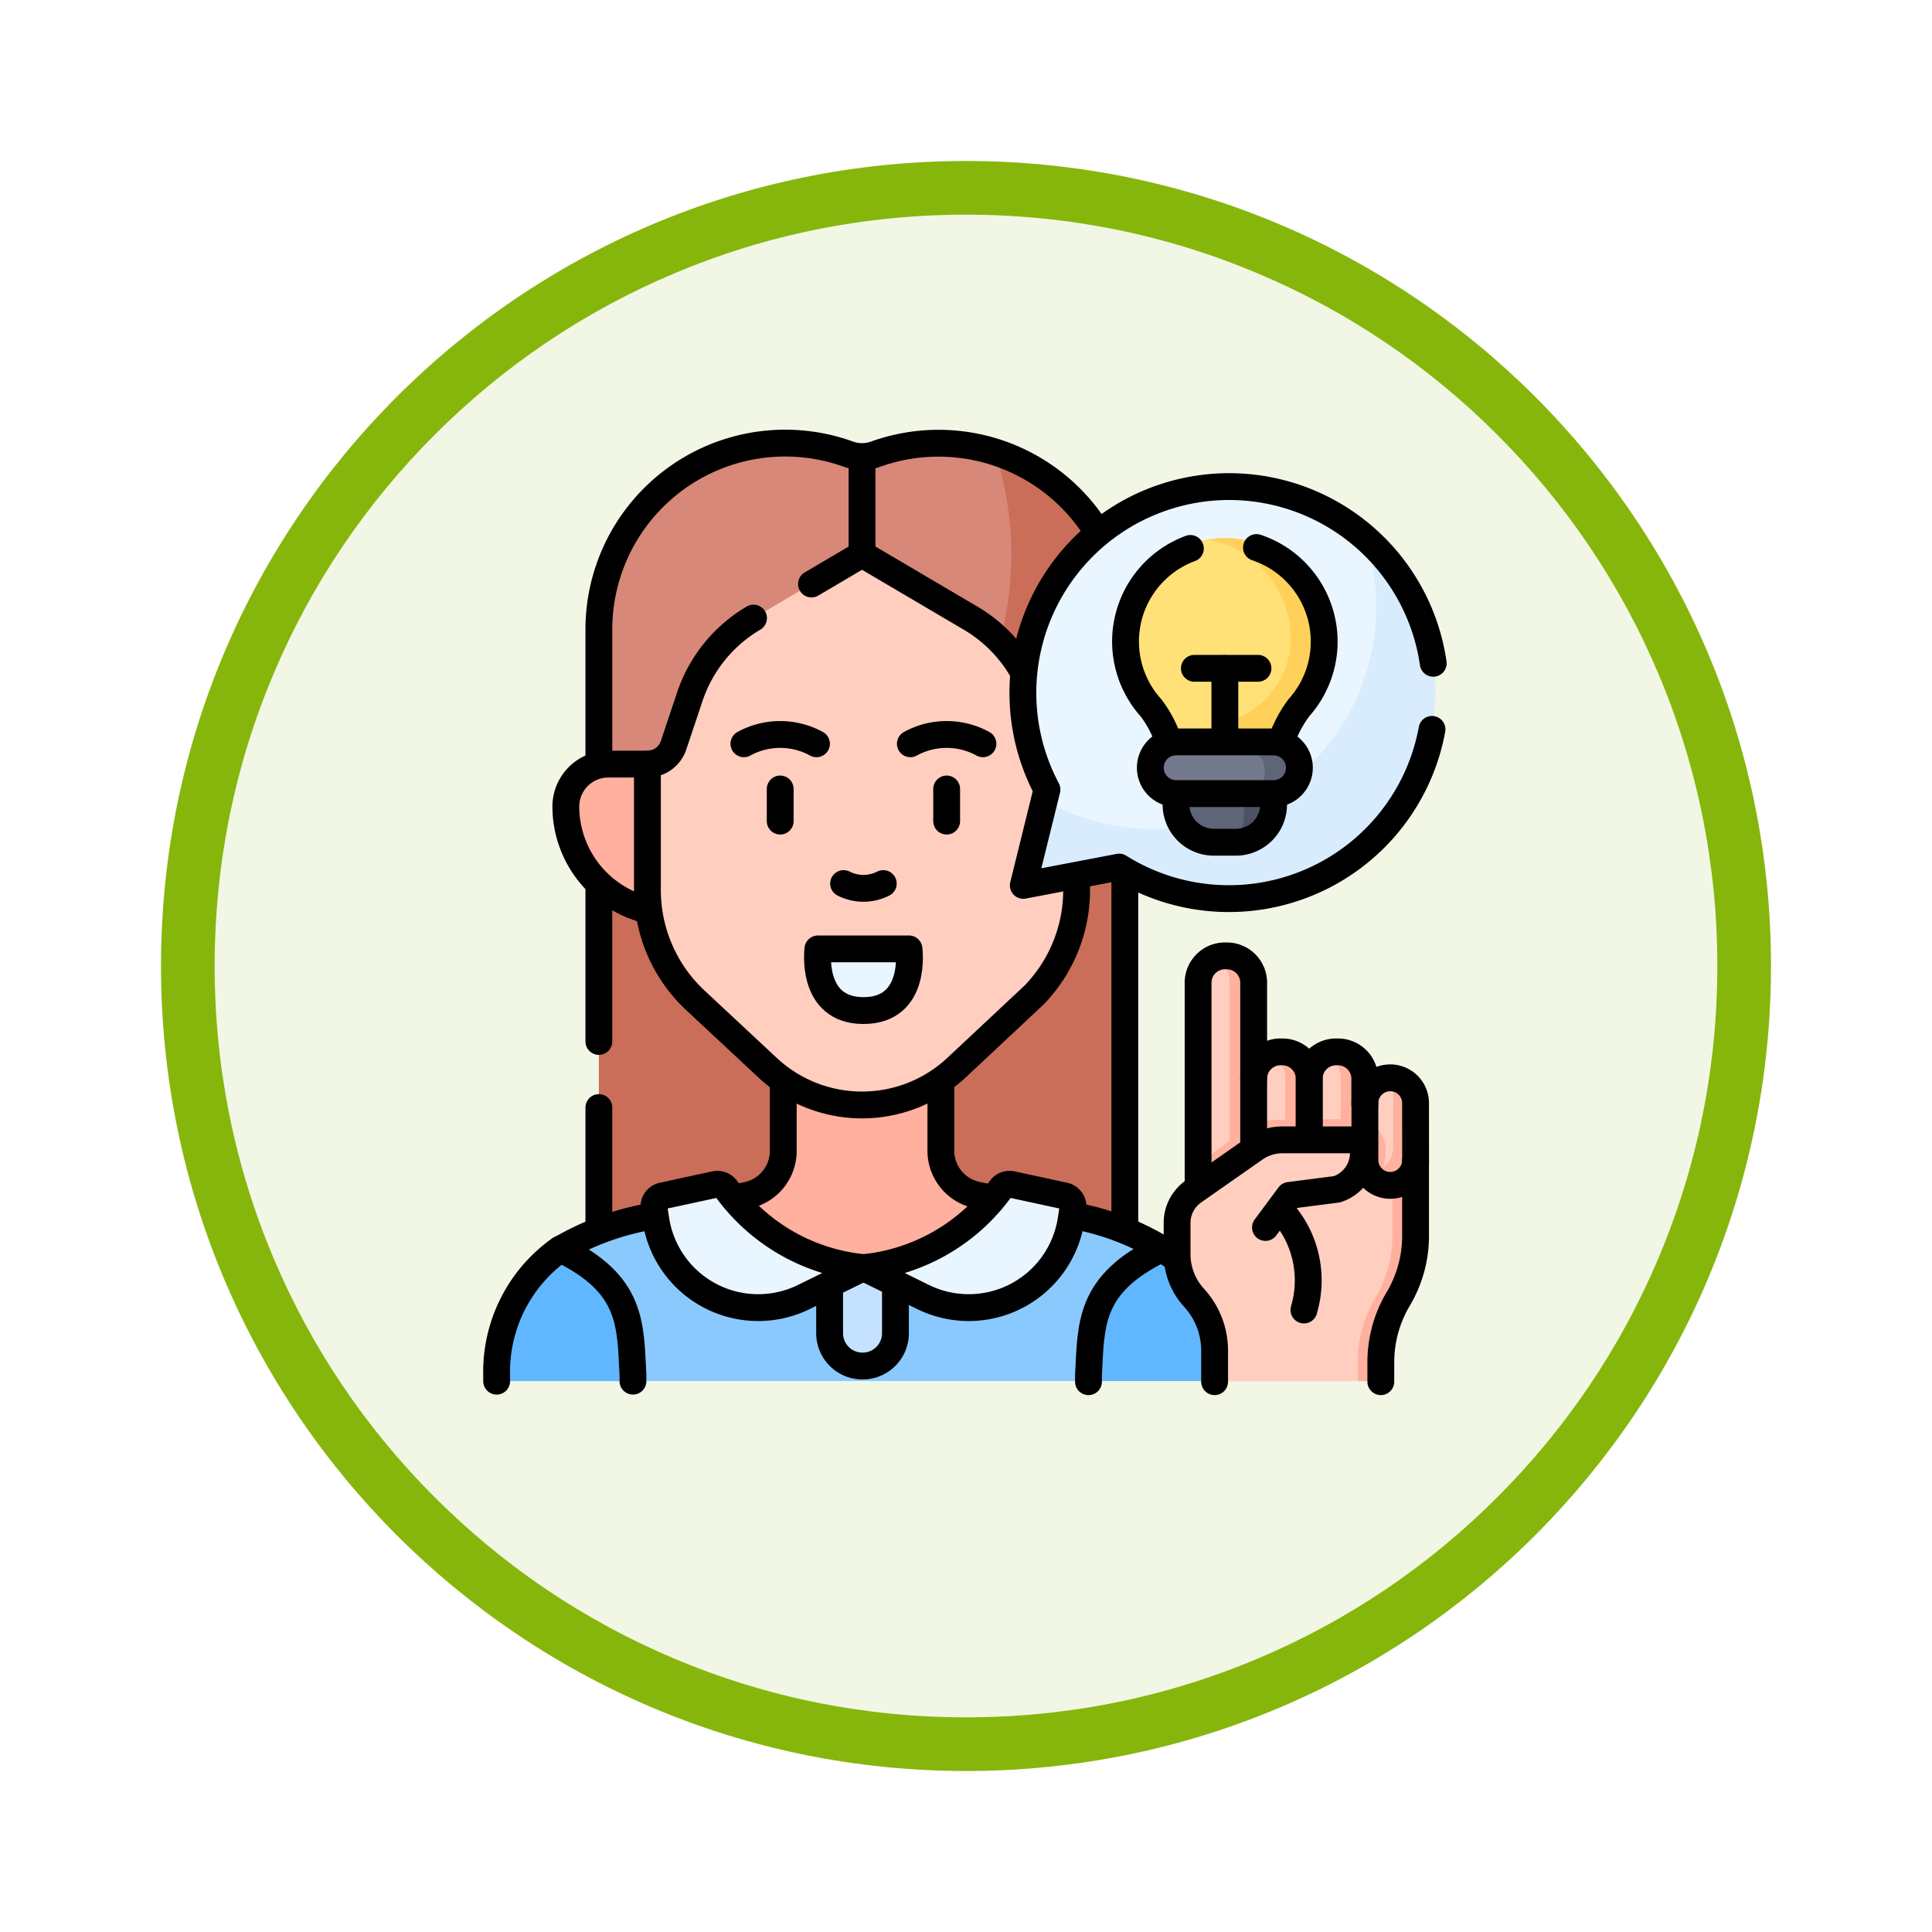 <svg xmlns="http://www.w3.org/2000/svg" xmlns:xlink="http://www.w3.org/1999/xlink" width="108" height="108" viewBox="0 0 108 108">
  <defs>
    <filter id="Trazado_904820" x="0" y="0" width="108" height="108" filterUnits="userSpaceOnUse">
      <feOffset dy="3" input="SourceAlpha"/>
      <feGaussianBlur stdDeviation="3" result="blur"/>
      <feFlood flood-opacity="0.161"/>
      <feComposite operator="in" in2="blur"/>
      <feComposite in="SourceGraphic"/>
    </filter>
  </defs>
  <g id="Grupo_1174737" data-name="Grupo 1174737" transform="translate(9 6)">
    <g id="Grupo_1173585" data-name="Grupo 1173585" transform="translate(0 0)">
      <g id="Grupo_1173428" data-name="Grupo 1173428">
        <g id="Grupo_1171958" data-name="Grupo 1171958">
          <g id="Grupo_1167341" data-name="Grupo 1167341">
            <g id="Grupo_1166792" data-name="Grupo 1166792">
              <g transform="matrix(1, 0, 0, 1, -9, -6)" filter="url(#Trazado_904820)">
                <g id="Trazado_904820-2" data-name="Trazado 904820" transform="translate(9 6)" fill="#f2f7e5">
                  <path d="M 45 88.5 C 39.127 88.5 33.43 87.35 28.068 85.082 C 22.889 82.891 18.236 79.755 14.241 75.759 C 10.245 71.764 7.109 67.111 4.918 61.932 C 2.65 56.57 1.5 50.873 1.5 45 C 1.5 39.127 2.65 33.43 4.918 28.068 C 7.109 22.889 10.245 18.236 14.241 14.241 C 18.236 10.245 22.889 7.109 28.068 4.918 C 33.43 2.65 39.127 1.5 45 1.5 C 50.873 1.5 56.57 2.65 61.932 4.918 C 67.111 7.109 71.764 10.245 75.759 14.241 C 79.755 18.236 82.891 22.889 85.082 28.068 C 87.35 33.43 88.5 39.127 88.5 45 C 88.5 50.873 87.35 56.57 85.082 61.932 C 82.891 67.111 79.755 71.764 75.759 75.759 C 71.764 79.755 67.111 82.891 61.932 85.082 C 56.57 87.35 50.873 88.5 45 88.5 Z" stroke="none"/>
                  <path d="M 45 3 C 39.329 3 33.829 4.11 28.653 6.299 C 23.652 8.415 19.16 11.443 15.302 15.302 C 11.443 19.16 8.415 23.652 6.299 28.653 C 4.11 33.829 3 39.329 3 45 C 3 50.671 4.11 56.171 6.299 61.347 C 8.415 66.348 11.443 70.84 15.302 74.698 C 19.16 78.557 23.652 81.585 28.653 83.701 C 33.829 85.89 39.329 87 45 87 C 50.671 87 56.171 85.89 61.347 83.701 C 66.348 81.585 70.84 78.557 74.698 74.698 C 78.557 70.84 81.585 66.348 83.701 61.347 C 85.89 56.171 87 50.671 87 45 C 87 39.329 85.89 33.829 83.701 28.653 C 81.585 23.652 78.557 19.16 74.698 15.302 C 70.84 11.443 66.348 8.415 61.347 6.299 C 56.171 4.11 50.671 3 45 3 M 45 -7.62939453125e-06 C 69.853 -7.62939453125e-06 90 20.147 90 45 C 90 69.853 69.853 90 45 90 C 20.147 90 -7.62939453125e-06 69.853 -7.62939453125e-06 45 C -7.62939453125e-06 20.147 20.147 -7.62939453125e-06 45 -7.62939453125e-06 Z" stroke="none" fill="#86b60c"/>
                </g>
              </g>
            </g>
          </g>
        </g>
      </g>
    </g>
    <g id="inspire-idea_14781819_3_" data-name="inspire-idea_14781819 (3)" transform="translate(10.71 11.263)">
      <g id="Grupo_1176319" data-name="Grupo 1176319" transform="translate(8.053 7.501)">
        <path id="Trazado_1034450" data-name="Trazado 1034450" d="M87.905,15.776c0,10.342-11.084,26.3-21.426,26.3-1.491,0-2.905-4.564-4.306-10.086V17.917a10.416,10.416,0,0,1,13.919-9.8L76.885,9.2l.792-1.082a10.316,10.316,0,0,1,6.652-.108C87.542,10.254,87.905,13.767,87.905,15.776Z" transform="translate(-56.46 -7.503)" fill="#d78878"/>
        <path id="Trazado_1034451" data-name="Trazado 1034451" d="M91.573,22.206v34.75h-29.4V36.271A18.741,18.741,0,0,0,84.327,12.29,10.4,10.4,0,0,1,91.573,22.206Z" transform="translate(-56.459 -11.785)" fill="#ca6e59"/>
        <path id="Trazado_1034452" data-name="Trazado 1034452" d="M69.115,416.74l.636,1c1.162,3.325-2.736,2.826-2.889,5.665l-1.872.746H39.526l-.989-.408c-2.926-1.807-4.987-1.921-3.071-6.976,1.665-1.134,3.745-1.468,5.669-1.965.5-.131,22.047-.141,22.628,0A18.28,18.28,0,0,1,69.115,416.74Z" transform="translate(-31.906 -371.713)" fill="#8ac9fe"/>
        <path id="Trazado_1034453" data-name="Trazado 1034453" d="M15.673,441.339v.324H8.349a.3.3,0,0,1-.3-.3,9.113,9.113,0,0,1,.856-3.924,7.964,7.964,0,0,1,2.58-3.078l.122-.086C15.673,436.25,15.521,438.5,15.673,441.339Z" transform="translate(-8.053 -389.22)" fill="#60b7ff"/>
        <path id="Trazado_1034454" data-name="Trazado 1034454" d="M331.088,440.7l-2.632.682H321.4v-.324c.153-2.839,0-5.089,4.061-7.059l.064-.033a7.362,7.362,0,0,1,1.741,1.493Z" transform="translate(-288.32 -388.943)" fill="#60b7ff"/>
        <path id="Trazado_1034455" data-name="Trazado 1034455" d="M119.959,342.428a2.535,2.535,0,0,0,2.016-2.4q0-.041,0-.077v-5h8.815v5q0,.031,0,.065a2.53,2.53,0,0,0,2.033,2.4l1.9.4-2.408,3.45-5.857.207-7.157-.171-1.792-3.426Z" transform="translate(-105.959 -300.377)" fill="#ffb09e"/>
        <path id="Trazado_1034456" data-name="Trazado 1034456" d="M49.315,185.667a6.033,6.033,0,0,1-4.635-5.79h0a2.376,2.376,0,0,1,2.381-2.371h2.181l2.753,4.653Z" transform="translate(-40.813 -159.557)" fill="#ffb09e"/>
        <path id="Trazado_1034457" data-name="Trazado 1034457" d="M109.489,91.439a8.423,8.423,0,0,0,2.382-5.868V78.525a1.538,1.538,0,0,1-1.46-1.048l-.911-2.721a8.061,8.061,0,0,0-3.512-4.361l-5.953-3.509a.317.317,0,0,0-.322,0l-5.905,3.48a8.069,8.069,0,0,0-3.56,4.391l-.911,2.721a1.538,1.538,0,0,1-1.46,1.048v7.046a8.433,8.433,0,0,0,2.685,6.166l4.045,3.773a7.73,7.73,0,0,0,10.533,0Z" transform="translate(-79.45 -60.576)" fill="#ffcebf"/>
        <path id="Trazado_1034458" data-name="Trazado 1034458" d="M182.725,275.4a.316.316,0,0,1,.317.3c.035.84-.1,3.144-2.569,3.144-2.453,0-2.6-2.3-2.567-3.143a.316.316,0,0,1,.317-.3Z" transform="translate(-159.969 -247.119)" fill="#eaf6ff"/>
        <path id="Trazado_1034459" data-name="Trazado 1034459" d="M188.024,444.491v3.26a1.836,1.836,0,0,1-1.84,1.861h0a1.836,1.836,0,0,1-1.84-1.833v-3.289l1.893-.381Z" transform="translate(-165.731 -398.012)" fill="#c4e2ff"/>
        <path id="Trazado_1034460" data-name="Trazado 1034460" d="M94.738,399.994l-2.928.633a.616.616,0,0,0-.479.694l.1.638a5.789,5.789,0,0,0,8.282,4.319l3.328-1.639h0a10.762,10.762,0,0,1-7.673-4.407A.614.614,0,0,0,94.738,399.994Z" transform="translate(-82.532 -358.541)" fill="#eaf6ff"/>
        <path id="Trazado_1034461" data-name="Trazado 1034461" d="M210.569,399.994l2.928.633a.616.616,0,0,1,.479.694l-.1.638a5.789,5.789,0,0,1-8.282,4.319l-3.328-1.639h0a10.762,10.762,0,0,0,7.673-4.407A.614.614,0,0,1,210.569,399.994Z" transform="translate(-181.763 -358.541)" fill="#eaf6ff"/>
        <g id="Grupo_1176316" data-name="Grupo 1176316" transform="translate(38.038 28.641)">
          <path id="Trazado_1034462" data-name="Trazado 1034462" d="M380.868,387.922v4.06a12.366,12.366,0,0,1-.278,2.462,8.646,8.646,0,0,1-1,1.8c-.64,1.077-.36,2.186-.355,3.438l-.811.519h-8v-1.738a4.366,4.366,0,0,0-1.149-2.951,3.614,3.614,0,0,1-.949-2.439v-1.75a2.141,2.141,0,0,1,.914-1.755Z" transform="translate(-368.323 -376.397)" fill="#ffcebf"/>
          <g id="Grupo_1176315" data-name="Grupo 1176315" transform="translate(9.765 6.817)">
            <path id="Trazado_1034463" data-name="Trazado 1034463" d="M463.6,344.031v4.026a.844.844,0,0,1-.339.756c-.253.253-1.144-.134-1.53-.131l-.688-.736-.223-2.617.73-.564a1.416,1.416,0,0,1,1.379-1.414C463.389,343.523,463.6,343.762,463.6,344.031Z" transform="translate(-460.815 -343.35)" fill="#ffcebf"/>
            <path id="Trazado_1034464" data-name="Trazado 1034464" d="M472.1,344.755v3.181a1.417,1.417,0,0,1-2.562.832l-.091-.1a1.417,1.417,0,0,0,1.4-1.417v-3.178a1.408,1.408,0,0,0-.206-.736h.038A1.416,1.416,0,0,1,472.1,344.755Z" transform="translate(-468.532 -343.34)" fill="#ffb09e"/>
          </g>
          <path id="Trazado_1034465" data-name="Trazado 1034465" d="M467.177,386.87V391.1a6.906,6.906,0,0,1-.971,3.532,6.907,6.907,0,0,0-.97,3.558l0,.746a.317.317,0,0,1-.317.318h-.974l0-1.064a6.919,6.919,0,0,1,.971-3.558,6.905,6.905,0,0,0,.971-3.532v-4.052Z" transform="translate(-453.847 -375.457)" fill="#ffb09e"/>
          <path id="Trazado_1034466" data-name="Trazado 1034466" d="M381.875,281.39v11.437c0,.821-1.344,1.493-2.165,1.493l.7-1.866-.965-.918V281.39a1.5,1.5,0,0,1,.881-1.36A1.381,1.381,0,0,1,381.875,281.39Z" transform="translate(-378.268 -279.897)" fill="#ffcebf"/>
          <path id="Trazado_1034467" data-name="Trazado 1034467" d="M408.15,332.211v3.752c0,.6-.982,1.129-1.5,1.362a1.5,1.5,0,0,1-.884-1.362l-.365-.081V332.34l.365-.129a1.5,1.5,0,0,1,.884-1.361C407.9,331.01,408.15,331.607,408.15,332.211Z" transform="translate(-401.485 -325.351)" fill="#ffcebf"/>
          <path id="Trazado_1034468" data-name="Trazado 1034468" d="M437.755,332.211v3.979c0,.6-1.092,1.128-1.612,1.361a1.5,1.5,0,0,1-.884-1.361l-.356-.227v-3.591l.356-.161a1.5,1.5,0,0,1,.884-1.361C437.559,331.042,437.755,331.607,437.755,332.211Z" transform="translate(-427.874 -325.351)" fill="#ffcebf"/>
          <path id="Trazado_1034469" data-name="Trazado 1034469" d="M390.009,280.263v10.828a.675.675,0,0,1-1.345,0V280.263a1.5,1.5,0,0,0-.88-1.36,1.47,1.47,0,0,1,.612-.133h.119A1.5,1.5,0,0,1,390.009,280.263Z" transform="translate(-385.729 -278.77)" fill="#ffb09e"/>
          <path id="Trazado_1034470" data-name="Trazado 1034470" d="M419.445,331.093v3.752a1.5,1.5,0,0,1-1.493,1.494h-.12a1.458,1.458,0,0,1-.609-.132,1.5,1.5,0,0,0,.884-1.362v-3.752a1.5,1.5,0,0,0-.884-1.361,1.459,1.459,0,0,1,.609-.132h.12A1.5,1.5,0,0,1,419.445,331.093Z" transform="translate(-412.06 -324.233)" fill="#ffb09e"/>
          <path id="Trazado_1034471" data-name="Trazado 1034471" d="M448.865,331.093v3.979a1.5,1.5,0,0,1-1.494,1.493h-.119a1.455,1.455,0,0,1-.609-.132,1.5,1.5,0,0,0,.883-1.361v-3.979a1.5,1.5,0,0,0-.883-1.361,1.455,1.455,0,0,1,.609-.132h.119A1.5,1.5,0,0,1,448.865,331.093Z" transform="translate(-438.374 -324.233)" fill="#ffb09e"/>
          <path id="Trazado_1034472" data-name="Trazado 1034472" d="M389.923,367.118a3.2,3.2,0,0,1-.068.657c-.151.721-.775,1.387-2.082,1.6-.593.095-3.566-.415-4.206-.348l-1.142,1.752-2.985-1.561v-1.35l2.646-1.9a2.965,2.965,0,0,1,1.694-.551l4.394-.041A1.751,1.751,0,0,1,389.923,367.118Z" transform="translate(-378.265 -356.225)" fill="#ffb09e"/>
          <path id="Trazado_1034473" data-name="Trazado 1034473" d="M381.01,381.076l1.25-1.682a.317.317,0,0,1,.216-.125l2.7-.328a2.144,2.144,0,0,0,1.478-2.056.721.721,0,0,0-.726-.706h-3.975a2.683,2.683,0,0,0-1.539.485l-3.431,2.4Z" transform="translate(-376.07 -365.894)" fill="#ffcebf"/>
        </g>
        <g id="Grupo_1176318" data-name="Grupo 1176318" transform="translate(29.406 2.435)">
          <path id="Trazado_1034474" data-name="Trazado 1034474" d="M307.743,39.029a12.3,12.3,0,0,1-12.212,12.489c-2.228,0-7.119-1.635-7.755-3.411l.12-.486a.313.313,0,0,0-.027-.221A11.529,11.529,0,0,1,305.72,33.445,10.945,10.945,0,0,1,307.743,39.029Z" transform="translate(-286.565 -30.57)" fill="#eaf6ff"/>
          <path id="Trazado_1034475" data-name="Trazado 1034475" d="M310.584,68.889a11.546,11.546,0,0,1-17.3,7.373.315.315,0,0,0-.224-.041l-4.754.906a.317.317,0,0,1-.367-.387l1.057-4.276A12.433,12.433,0,0,0,306.935,57.8,11.5,11.5,0,0,1,310.584,68.889Z" transform="translate(-287.781 -54.925)" fill="#d8ecfe"/>
          <g id="Grupo_1176317" data-name="Grupo 1176317" transform="translate(5.579 2.872)">
            <path id="Trazado_1034476" data-name="Trazado 1034476" d="M349.945,64.377c0,3.089-3.245,6.077-6.4,6.077-.478,0-1,.325-1.83-.908a6.72,6.72,0,0,0-.826-1.453,5.722,5.722,0,0,1,3.229-9.475C348.452,58.617,349.945,61.629,349.945,64.377Z" transform="translate(-339.409 -58.528)" fill="#ffe177"/>
            <path id="Trazado_1034477" data-name="Trazado 1034477" d="M368.928,63.494a5.7,5.7,0,0,1-1.456,3.813,6.909,6.909,0,0,0-1.386,4.12v.358l-5.761.019v-.316a9.672,9.672,0,0,0-.708-3.148,5.794,5.794,0,0,0,1.386.167c3.153,0,5.883-2.053,5.883-5.142a5.626,5.626,0,0,0-4.692-5.5,5.727,5.727,0,0,1,6.733,5.633Z" transform="translate(-357.483 -57.772)" fill="#ffd15b"/>
            <path id="Trazado_1034478" data-name="Trazado 1034478" d="M370.884,188.445l.9,1.749c0,.949-.569,1.749-2.613,1.749h-.449A1.718,1.718,0,0,1,367,190.225v-1.78h3.884Z" transform="translate(-364.087 -174.648)" fill="#5e6577"/>
            <path id="Trazado_1034479" data-name="Trazado 1034479" d="M390.975,188.446v1.78a1.718,1.718,0,0,1-1.718,1.718h-1.734a1.717,1.717,0,0,0,1.717-1.718v-1.78Z" transform="translate(-382.443 -174.649)" fill="#4d5263"/>
            <path id="Trazado_1034480" data-name="Trazado 1034480" d="M358.351,169.523c0,.38.231.811,0,1.061a6.918,6.918,0,0,1-2.3.545h-4.226a1.329,1.329,0,0,1-1.276-1.377,1.435,1.435,0,0,1,.373-.975,1.23,1.23,0,0,1,.9-.4h4.226C356.759,168.374,358.351,168.762,358.351,169.523Z" transform="translate(-349.376 -156.696)" fill="#73788c"/>
            <path id="Trazado_1034481" data-name="Trazado 1034481" d="M406.249,169.752a1.433,1.433,0,0,1-.373.974,1.23,1.23,0,0,1-.9.4h-2.314a1.228,1.228,0,0,0,.9-.4,1.433,1.433,0,0,0,.373-.974,1.33,1.33,0,0,0-1.276-1.378h2.314A1.33,1.33,0,0,1,406.249,169.752Z" transform="translate(-395.981 -156.696)" fill="#5e6577"/>
          </g>
        </g>
      </g>
      <g id="Grupo_1176327" data-name="Grupo 1176327" transform="translate(8.053 7.5)">
        <line id="Línea_818" data-name="Línea 818" y1="19.812" transform="translate(35.115 24.041)" fill="none" stroke="#000" stroke-linecap="round" stroke-linejoin="round" stroke-miterlimit="10" stroke-width="1.5"/>
        <line id="Línea_819" data-name="Línea 819" y2="6.703" transform="translate(5.714 37.15)" fill="none" stroke="#000" stroke-linecap="round" stroke-linejoin="round" stroke-miterlimit="10" stroke-width="1.5"/>
        <line id="Línea_820" data-name="Línea 820" y2="8.693" transform="translate(5.714 24.762)" fill="none" stroke="#000" stroke-linecap="round" stroke-linejoin="round" stroke-miterlimit="10" stroke-width="1.5"/>
        <path id="Trazado_1034482" data-name="Trazado 1034482" d="M90.034,12.464A10.428,10.428,0,0,0,77.628,8.13h0a2.2,2.2,0,0,1-1.49,0l-.025-.009a10.417,10.417,0,0,0-13.941,9.793V25.45" transform="translate(-56.458 -7.5)" fill="none" stroke="#000" stroke-linecap="round" stroke-linejoin="round" stroke-miterlimit="10" stroke-width="1.5"/>
        <g id="Grupo_1176320" data-name="Grupo 1176320" transform="translate(0 35.843)">
          <path id="Trazado_1034483" data-name="Trazado 1034483" d="M16.845,416.711a15.2,15.2,0,0,0-5.355,1.94,8.4,8.4,0,0,0-3.437,7v.3" transform="translate(-8.053 -409.349)" fill="none" stroke="#000" stroke-linecap="round" stroke-linejoin="round" stroke-miterlimit="10" stroke-width="1.5"/>
          <path id="Trazado_1034484" data-name="Trazado 1034484" d="M136.6,346.985v3.732q0,.036,0,.077a2.535,2.535,0,0,1-2.016,2.4l-.717.153" transform="translate(-120.579 -346.985)" fill="none" stroke="#000" stroke-linecap="round" stroke-linejoin="round" stroke-miterlimit="10" stroke-width="1.5"/>
          <path id="Trazado_1034485" data-name="Trazado 1034485" d="M246.105,353.355l-.822-.169a2.531,2.531,0,0,1-2.033-2.4c0-.023,0-.045,0-.065v-3.732" transform="translate(-218.417 -346.985)" fill="none" stroke="#000" stroke-linecap="round" stroke-linejoin="round" stroke-miterlimit="10" stroke-width="1.5"/>
          <path id="Trazado_1034486" data-name="Trazado 1034486" d="M318.979,418.95a14.538,14.538,0,0,0-5.764-2.387" transform="translate(-280.995 -409.217)" fill="none" stroke="#000" stroke-linecap="round" stroke-linejoin="round" stroke-miterlimit="10" stroke-width="1.5"/>
        </g>
        <path id="Trazado_1034487" data-name="Trazado 1034487" d="M41.768,434.275c4.06,1.97,3.908,4.221,4.06,7.06v.324" transform="translate(-38.208 -389.215)" fill="none" stroke="#000" stroke-linecap="round" stroke-linejoin="round" stroke-miterlimit="10" stroke-width="1.5"/>
        <path id="Trazado_1034488" data-name="Trazado 1034488" d="M325.467,434.275c-4.06,1.97-3.908,4.221-4.06,7.06v.355" transform="translate(-288.323 -389.215)" fill="none" stroke="#000" stroke-linecap="round" stroke-linejoin="round" stroke-miterlimit="10" stroke-width="1.5"/>
        <line id="Línea_821" data-name="Línea 821" y1="5.178" transform="translate(20.425 0.865)" fill="none" stroke="#000" stroke-linecap="round" stroke-linejoin="round" stroke-miterlimit="10" stroke-width="1.5"/>
        <path id="Trazado_1034489" data-name="Trazado 1034489" d="M49.241,185.667a5.967,5.967,0,0,1-4.561-5.79h0a2.376,2.376,0,0,1,2.381-2.371h2.181" transform="translate(-40.813 -159.556)" fill="none" stroke="#000" stroke-linecap="round" stroke-linejoin="round" stroke-miterlimit="10" stroke-width="1.5"/>
        <path id="Trazado_1034490" data-name="Trazado 1034490" d="M93.808,100.213a8.069,8.069,0,0,0-3.56,4.391l-.911,2.721a1.538,1.538,0,0,1-1.46,1.048v7.046a8.433,8.433,0,0,0,2.685,6.166l4.045,3.773a7.73,7.73,0,0,0,10.533,0l4.348-4.071a8.423,8.423,0,0,0,2.382-5.868v-.663" transform="translate(-79.449 -90.424)" fill="none" stroke="#000" stroke-linecap="round" stroke-linejoin="round" stroke-miterlimit="10" stroke-width="1.5"/>
        <path id="Trazado_1034491" data-name="Trazado 1034491" d="M186.553,72.886a8.064,8.064,0,0,0-2.867-2.923l-6.114-3.6-2.825,1.665" transform="translate(-157.147 -60.145)" fill="none" stroke="#000" stroke-linecap="round" stroke-linejoin="round" stroke-miterlimit="10" stroke-width="1.5"/>
        <g id="Grupo_1176322" data-name="Grupo 1176322" transform="translate(13.823 16.295)">
          <g id="Grupo_1176321" data-name="Grupo 1176321">
            <path id="Trazado_1034492" data-name="Trazado 1034492" d="M193.963,240.769a2.445,2.445,0,0,1-2.217,0" transform="translate(-186.174 -232.435)" fill="none" stroke="#000" stroke-linecap="round" stroke-linejoin="round" stroke-miterlimit="10" stroke-width="1.5"/>
            <path id="Trazado_1034493" data-name="Trazado 1034493" d="M143.031,162.353a4.218,4.218,0,0,0-4.056,0" transform="translate(-138.976 -161.834)" fill="none" stroke="#000" stroke-linecap="round" stroke-linejoin="round" stroke-miterlimit="10" stroke-width="1.5"/>
            <path id="Trazado_1034494" data-name="Trazado 1034494" d="M231.161,162.353a4.218,4.218,0,0,0-4.056,0" transform="translate(-217.801 -161.834)" fill="none" stroke="#000" stroke-linecap="round" stroke-linejoin="round" stroke-miterlimit="10" stroke-width="1.5"/>
            <line id="Línea_822" data-name="Línea 822" y1="1.797" transform="translate(11.333 3.046)" fill="none" stroke="#000" stroke-linecap="round" stroke-linejoin="round" stroke-miterlimit="10" stroke-width="1.5"/>
            <line id="Línea_823" data-name="Línea 823" y1="1.797" transform="translate(2.028 3.046)" fill="none" stroke="#000" stroke-linecap="round" stroke-linejoin="round" stroke-miterlimit="10" stroke-width="1.5"/>
          </g>
          <path id="Trazado_1034495" data-name="Trazado 1034495" d="M183.018,275.4s.48,3.447-2.545,3.447c-3,0-2.545-3.447-2.545-3.447Z" transform="translate(-173.792 -263.414)" fill="none" stroke="#000" stroke-linecap="round" stroke-linejoin="round" stroke-miterlimit="10" stroke-width="1.5"/>
        </g>
        <path id="Trazado_1034496" data-name="Trazado 1034496" d="M188.024,452.962v2.706a1.836,1.836,0,0,1-1.84,1.861h0a1.836,1.836,0,0,1-1.84-1.833v-2.678" transform="translate(-165.731 -405.929)" fill="none" stroke="#000" stroke-linecap="round" stroke-linejoin="round" stroke-miterlimit="10" stroke-width="1.5"/>
        <path id="Trazado_1034497" data-name="Trazado 1034497" d="M94.738,399.994l-2.928.633a.616.616,0,0,0-.479.694l.1.638a5.789,5.789,0,0,0,8.282,4.319l3.328-1.639h0a10.762,10.762,0,0,1-7.673-4.407A.614.614,0,0,0,94.738,399.994Z" transform="translate(-82.532 -358.541)" fill="none" stroke="#000" stroke-linecap="round" stroke-linejoin="round" stroke-miterlimit="10" stroke-width="1.5"/>
        <path id="Trazado_1034498" data-name="Trazado 1034498" d="M210.569,399.994l2.928.633a.616.616,0,0,1,.479.694l-.1.638a5.789,5.789,0,0,1-8.282,4.319l-3.328-1.639h0a10.762,10.762,0,0,0,7.673-4.407A.614.614,0,0,1,210.569,399.994Z" transform="translate(-181.763 -358.541)" fill="none" stroke="#000" stroke-linecap="round" stroke-linejoin="round" stroke-miterlimit="10" stroke-width="1.5"/>
        <g id="Grupo_1176325" data-name="Grupo 1176325" transform="translate(38.038 28.671)">
          <g id="Grupo_1176323" data-name="Grupo 1176323" transform="translate(10.496 6.817)">
            <path id="Trazado_1034499" data-name="Trazado 1034499" d="M470.57,345.041a1.415,1.415,0,0,0-1.415-1.415h0a1.417,1.417,0,0,0-1.417,1.417v3.178a1.417,1.417,0,0,0,1.417,1.417h0a1.417,1.417,0,0,0,1.417-1.417Z" transform="translate(-467.736 -343.626)" fill="none" stroke="#000" stroke-linecap="round" stroke-linejoin="round" stroke-miterlimit="10" stroke-width="1.5"/>
            <path id="Trazado_1034500" data-name="Trazado 1034500" d="M481.155,400.563" transform="translate(-479.738 -394.551)" fill="none" stroke="#000" stroke-linecap="round" stroke-linejoin="round" stroke-miterlimit="10" stroke-width="1.5"/>
          </g>
          <g id="Grupo_1176324" data-name="Grupo 1176324" transform="translate(11.388 11.453)">
            <path id="Trazado_1034501" data-name="Trazado 1034501" d="M478.123,387.53v4.234a6.877,6.877,0,0,1-.971,3.493h0a6.912,6.912,0,0,0-.971,3.558l0,1.064" transform="translate(-476.181 -387.53)" fill="none" stroke="#000" stroke-linecap="round" stroke-linejoin="round" stroke-miterlimit="10" stroke-width="1.5"/>
          </g>
          <path id="Trazado_1034502" data-name="Trazado 1034502" d="M424.183,414.75a5.793,5.793,0,0,1,1.237,5.3l-.044.169" transform="translate(-418.285 -400.423)" fill="none" stroke="#000" stroke-linecap="round" stroke-linejoin="round" stroke-miterlimit="10" stroke-width="1.5"/>
          <path id="Trazado_1034503" data-name="Trazado 1034503" d="M379.439,291.979V280.55a1.5,1.5,0,0,1,1.493-1.493h.12a1.5,1.5,0,0,1,1.493,1.493v9.286" transform="translate(-378.265 -279.057)" fill="none" stroke="#000" stroke-linecap="round" stroke-linejoin="round" stroke-miterlimit="10" stroke-width="1.5"/>
          <path id="Trazado_1034504" data-name="Trazado 1034504" d="M408.856,331.386a1.5,1.5,0,0,1,1.493-1.493h.12a1.5,1.5,0,0,1,1.493,1.493v3.4" transform="translate(-404.577 -324.526)" fill="none" stroke="#000" stroke-linecap="round" stroke-linejoin="round" stroke-miterlimit="10" stroke-width="1.5"/>
          <path id="Trazado_1034505" data-name="Trazado 1034505" d="M438.271,334.748v-3.362a1.5,1.5,0,0,1,1.493-1.493h.12a1.5,1.5,0,0,1,1.493,1.493v1.425" transform="translate(-430.886 -324.526)" fill="none" stroke="#000" stroke-linecap="round" stroke-linejoin="round" stroke-miterlimit="10" stroke-width="1.5"/>
          <path id="Trazado_1034506" data-name="Trazado 1034506" d="M373.263,381.365l1.331-1.791,2.667-.344a2.144,2.144,0,0,0,1.478-2.037.726.726,0,0,0-.726-.725h-3.806a2.683,2.683,0,0,0-1.539.485l-3.431,2.4a2.143,2.143,0,0,0-.914,1.755v1.749a3.61,3.61,0,0,0,.949,2.439,4.368,4.368,0,0,1,1.148,2.952v1.738" transform="translate(-368.324 -366.183)" fill="none" stroke="#000" stroke-linecap="round" stroke-linejoin="round" stroke-miterlimit="10" stroke-width="1.5"/>
        </g>
        <path id="Trazado_1034507" data-name="Trazado 1034507" d="M309.445,44.143q-.035.195-.078.39a11.545,11.545,0,0,1-17.409,7.308l-5.36,1.022,1.323-5.357a11.529,11.529,0,1,1,21.593-7.058" transform="translate(-257.158 -28.133)" fill="none" stroke="#000" stroke-linecap="round" stroke-linejoin="round" stroke-miterlimit="10" stroke-width="1.5"/>
        <g id="Grupo_1176326" data-name="Grupo 1176326" transform="translate(35.155 5.845)">
          <path id="Trazado_1034508" data-name="Trazado 1034508" d="M343.436,74.2a6.555,6.555,0,0,0-.978-1.882,5.544,5.544,0,0,1,2.187-8.926" transform="translate(-341.02 -63.341)" fill="none" stroke="#000" stroke-linecap="round" stroke-linejoin="round" stroke-miterlimit="10" stroke-width="1.5"/>
          <path id="Trazado_1034509" data-name="Trazado 1034509" d="M410.351,62.863a5.543,5.543,0,0,1,2.372,8.954,6.848,6.848,0,0,0-.995,1.888" transform="translate(-403.031 -62.863)" fill="none" stroke="#000" stroke-linecap="round" stroke-linejoin="round" stroke-miterlimit="10" stroke-width="1.5"/>
          <line id="Línea_824" data-name="Línea 824" y1="3.949" transform="translate(5.552 6.76)" fill="none" stroke="#000" stroke-linecap="round" stroke-linejoin="round" stroke-miterlimit="10" stroke-width="1.5"/>
          <path id="Trazado_1034510" data-name="Trazado 1034510" d="M373.243,193.7v.548a2.112,2.112,0,0,1-2.112,2.112H369.9a2.112,2.112,0,0,1-2.112-2.112V193.7" transform="translate(-364.965 -179.887)" fill="none" stroke="#000" stroke-linecap="round" stroke-linejoin="round" stroke-miterlimit="10" stroke-width="1.5"/>
          <path id="Trazado_1034511" data-name="Trazado 1034511" d="M361.032,168.651h-5.443a1.445,1.445,0,0,1-1.445-1.445h0a1.445,1.445,0,0,1,1.445-1.445h5.443a1.445,1.445,0,0,1,1.445,1.445h0A1.445,1.445,0,0,1,361.032,168.651Z" transform="translate(-352.758 -154.897)" fill="none" stroke="#000" stroke-linecap="round" stroke-linejoin="round" stroke-miterlimit="10" stroke-width="1.5"/>
          <line id="Línea_825" data-name="Línea 825" x2="3.555" transform="translate(3.849 6.751)" fill="none" stroke="#000" stroke-linecap="round" stroke-linejoin="round" stroke-miterlimit="10" stroke-width="1.5"/>
        </g>
      </g>
    </g>
  </g>
</svg>
